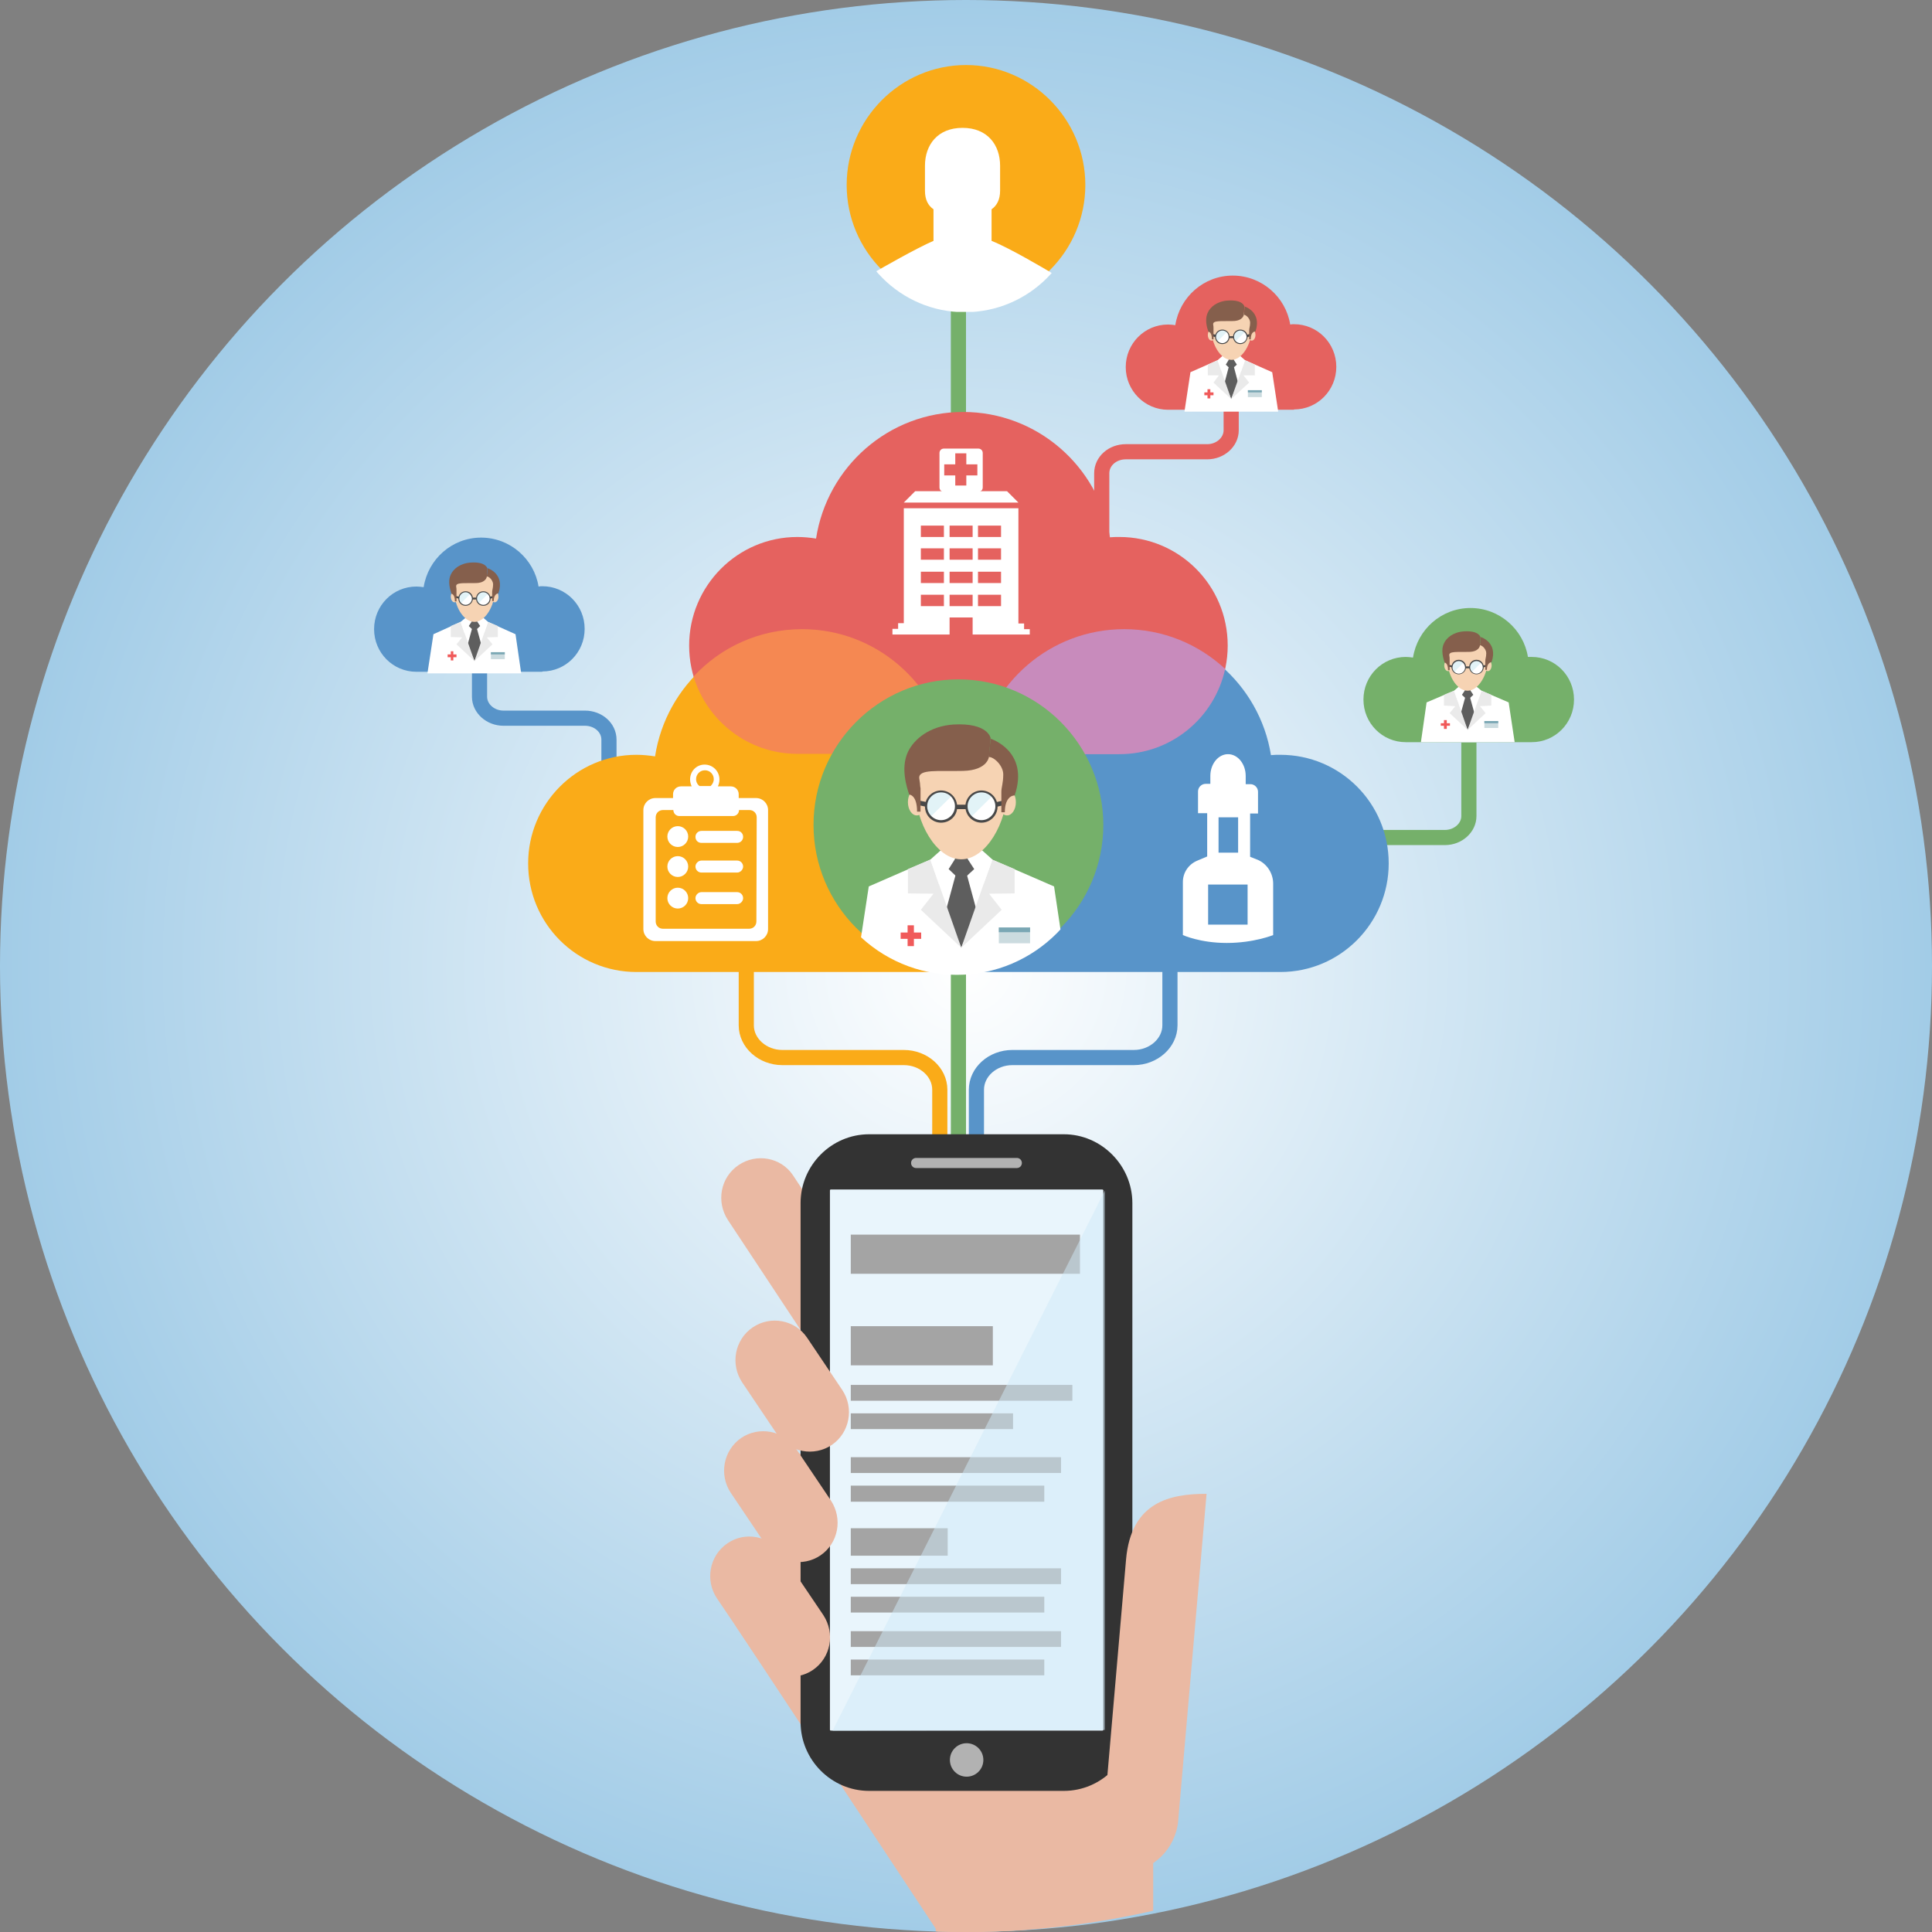 <?xml version="1.0" encoding="utf-8"?>
<!-- Generator: Adobe Illustrator 20.0.0, SVG Export Plug-In . SVG Version: 6.00 Build 0)  -->
<svg version="1.1" id="Layer_1" xmlns="http://www.w3.org/2000/svg" xmlns:xlink="http://www.w3.org/1999/xlink" x="0px" y="0px"
	 viewBox="0 0 612 612" style="enable-background:new 0 0 612 612;" xml:space="preserve">
<rect x="0" y="0" width="612" height="612" fill="#808080" stroke="none"/>
<style type="text/css">
	.st0{fill:url(#SVGID_1_);}
	.st1{clip-path:url(#SVGID_3_);}
	.st2{fill:none;stroke:#FAAB18;stroke-width:4.8;stroke-miterlimit:22.926;}
	.st3{fill:none;stroke:#5894C9;stroke-width:4.8;stroke-miterlimit:22.926;}
	.st4{fill:none;stroke:#75B06A;stroke-width:4.8;stroke-miterlimit:22.926;}
	.st5{fill:none;stroke:#E5625F;stroke-width:4.8;stroke-miterlimit:22.926;}
	.st6{clip-path:url(#SVGID_5_);fill:none;stroke:#75B06A;stroke-width:4.8;stroke-miterlimit:22.926;}
	.st7{clip-path:url(#SVGID_7_);fill:#E5625F;}
	.st8{clip-path:url(#SVGID_9_);fill:#5894C9;}
	.st9{clip-path:url(#SVGID_11_);fill:#C88BBC;}
	.st10{clip-path:url(#SVGID_13_);fill:#FAAB18;}
	.st11{clip-path:url(#SVGID_15_);fill:#F58852;}
	.st12{clip-path:url(#SVGID_17_);fill:#75B06A;}
	.st13{clip-path:url(#SVGID_19_);fill:#5894C9;}
	.st14{clip-path:url(#SVGID_21_);fill:#E5625F;}
	.st15{clip-path:url(#SVGID_23_);}
	.st16{fill:#EAB9A3;}
	.st17{fill:#333333;}
	.st18{fill:#E9F5FC;}
	.st19{fill:#B2B2B2;}
	.st20{fill:#A4A4A4;}
	.st21{opacity:0.5;fill:#D0EBF9;enable-background:new    ;}
	.st22{clip-path:url(#SVGID_25_);}
	.st23{fill:#75B06A;}
	.st24{clip-path:url(#SVGID_27_);}
	.st25{fill:#FFFFFF;}
	.st26{fill:#5E5E5E;}
	.st27{fill:#EAEAEA;}
	.st28{fill:#F6D3B3;}
	.st29{fill:#484848;}
	.st30{fill:#855F4C;}
	.st31{fill:#CBDBDF;}
	.st32{fill:#7AA7B4;}
	.st33{fill:#F05A5A;}
	.st34{fill:#E2F3F7;}
	.st35{clip-path:url(#SVGID_29_);fill:#FAAB18;}
	.st36{clip-path:url(#SVGID_31_);}
	.st37{clip-path:url(#SVGID_33_);}
	.st38{clip-path:url(#SVGID_35_);}
	.st39{clip-path:url(#SVGID_37_);}
	.st40{clip-path:url(#SVGID_39_);}
	.st41{clip-path:url(#SVGID_41_);}
	.st42{clip-path:url(#SVGID_43_);}
	.st43{clip-path:url(#SVGID_45_);fill:#FFFFFF;}
</style>
<g>
	<g>
		
			<radialGradient id="SVGID_1_" cx="306" cy="307.788" r="305.351" gradientTransform="matrix(1 0 0 -1.004 0 615.101)" gradientUnits="userSpaceOnUse">
			<stop  offset="0" style="stop-color:#FFFFFF"/>
			<stop  offset="1" style="stop-color:#A2CCE7"/>
		</radialGradient>
		<ellipse class="st0" cx="306" cy="306" rx="306" ry="306"/>
	</g>
	<g>
		<g>
			<defs>
				<ellipse id="SVGID_2_" cx="306" cy="306" rx="284" ry="306"/>
			</defs>
			<clipPath id="SVGID_3_">
				<use xlink:href="#SVGID_2_"  style="overflow:visible;"/>
			</clipPath>
			<g class="st1">
				<path class="st2" d="M297.7,379.9v-34.7c0-5.6-5.1-10.2-11.4-10.2h-38.5c-6.2,0-11.4-4.6-11.4-10.2v-34.8"/>
				<path class="st3" d="M309.3,379.9v-34.7c0-5.6,5.1-10.2,11.4-10.2h38.5c6.2,0,11.4-4.6,11.4-10.2v-34.8"/>
				<path class="st3" d="M192.9,257.6v-23.3c0-3.8-3.4-6.8-7.6-6.8h-25.8c-4.2,0-7.6-3.1-7.6-6.8v-23.3"/>
				<path class="st4" d="M424.3,295.4v-23.3c0-3.8,3.4-6.8,7.6-6.8h25.8c4.2,0,7.6-3.1,7.6-6.8v-23.3"/>
				<path class="st5" d="M349,173.2v-23.3c0-3.8,3.4-6.8,7.6-6.8h25.8c4.2,0,7.6-3.1,7.6-6.8V113"/>
			</g>
		</g>
		<g>
			<defs>
				<ellipse id="SVGID_4_" cx="306" cy="306" rx="284" ry="306"/>
			</defs>
			<clipPath id="SVGID_5_">
				<use xlink:href="#SVGID_4_"  style="overflow:visible;"/>
			</clipPath>
			<line class="st6" x1="303.6" y1="89.6" x2="303.6" y2="423.3"/>
		</g>
		<g>
			<defs>
				<ellipse id="SVGID_6_" cx="306" cy="306" rx="284" ry="306"/>
			</defs>
			<clipPath id="SVGID_7_">
				<use xlink:href="#SVGID_6_"  style="overflow:visible;"/>
			</clipPath>
			<path class="st7" d="M354.6,238.9c19,0,34.3-15.5,34.3-34.4c0-19.1-15.4-34.4-34.3-34.4c-1,0-2,0-3,0.1
				c-3.6-22.5-23.1-39.7-46.5-39.7c-23.6,0-43.1,17.4-46.6,40.1c-1.9-0.3-3.9-0.5-5.9-0.5c-19,0-34.3,15.5-34.3,34.4
				c0,19.1,15.4,34.4,34.3,34.4H354.6z"/>
		</g>
		<g>
			<defs>
				<ellipse id="SVGID_8_" cx="306" cy="306" rx="284" ry="306"/>
			</defs>
			<clipPath id="SVGID_9_">
				<use xlink:href="#SVGID_8_"  style="overflow:visible;"/>
			</clipPath>
			<path class="st8" d="M405.6,307.9c19,0,34.3-15.5,34.3-34.4c0-19.1-15.4-34.4-34.3-34.4c-1,0-2,0-3,0.1
				c-3.6-22.5-23.1-39.7-46.5-39.7c-23.6,0-43.1,17.4-46.6,40.1c-1.9-0.3-3.9-0.5-5.9-0.5c-19,0-34.3,15.5-34.3,34.4
				c0,19.1,15.4,34.4,34.3,34.4H405.6z"/>
		</g>
		<g>
			<defs>
				<ellipse id="SVGID_10_" cx="306" cy="306" rx="284" ry="306"/>
			</defs>
			<clipPath id="SVGID_11_">
				<use xlink:href="#SVGID_10_"  style="overflow:visible;"/>
			</clipPath>
			<path class="st9" d="M388.1,211.9c-8.4-7.8-19.6-12.6-32-12.6c-23.4,0-42.8,17.1-46.5,39.6h45C371,238.9,384.7,227.4,388.1,211.9
				L388.1,211.9z M303.7,238.9L303.7,238.9h-0.1H303.7z"/>
		</g>
		<g>
			<defs>
				<ellipse id="SVGID_12_" cx="306" cy="306" rx="284" ry="306"/>
			</defs>
			<clipPath id="SVGID_13_">
				<use xlink:href="#SVGID_12_"  style="overflow:visible;"/>
			</clipPath>
			<path class="st10" d="M303.6,307.9c19,0,34.3-15.5,34.3-34.4c0-19.1-15.4-34.4-34.3-34.4c-1,0-2,0-3,0.1
				c-3.6-22.5-23.1-39.7-46.5-39.7c-23.6,0-43.1,17.4-46.6,40.1c-1.9-0.3-3.9-0.5-5.9-0.5c-19,0-34.3,15.5-34.3,34.4
				c0,19.1,15.4,34.4,34.3,34.4H303.6z"/>
		</g>
		<g>
			<defs>
				<ellipse id="SVGID_14_" cx="306" cy="306" rx="284" ry="306"/>
			</defs>
			<clipPath id="SVGID_15_">
				<use xlink:href="#SVGID_14_"  style="overflow:visible;"/>
			</clipPath>
			<path class="st11" d="M303.6,238.9L303.6,238.9h-0.1H303.6L303.6,238.9z M300.6,238.9c-3.7-22.4-23.1-39.6-46.5-39.6
				c-13.6,0-25.8,5.7-34.4,15c4.3,14.2,17.4,24.5,32.9,24.5h48V238.9z"/>
		</g>
		<g>
			<defs>
				<ellipse id="SVGID_16_" cx="306" cy="306" rx="284" ry="306"/>
			</defs>
			<clipPath id="SVGID_17_">
				<use xlink:href="#SVGID_16_"  style="overflow:visible;"/>
			</clipPath>
			<path class="st12" d="M485.2,235.1c7.4,0,13.4-6,13.4-13.5s-6-13.5-13.4-13.5c-0.4,0-0.8,0-1.2,0c-1.4-8.7-9-15.5-18.2-15.5
				s-16.8,6.8-18.2,15.7c-0.8-0.1-1.5-0.2-2.3-0.2c-7.4,0-13.4,6-13.4,13.5s6,13.5,13.4,13.5H485.2z"/>
		</g>
		<g>
			<defs>
				<ellipse id="SVGID_18_" cx="306" cy="306" rx="284" ry="306"/>
			</defs>
			<clipPath id="SVGID_19_">
				<use xlink:href="#SVGID_18_"  style="overflow:visible;"/>
			</clipPath>
			<path class="st13" d="M171.8,212.7c7.4,0,13.4-6,13.4-13.5s-6-13.5-13.4-13.5c-0.4,0-0.8,0-1.2,0.1c-1.4-8.7-9-15.5-18.2-15.5
				s-16.8,6.8-18.2,15.7c-0.8-0.1-1.5-0.2-2.3-0.2c-7.4,0-13.4,6-13.4,13.5s6,13.5,13.4,13.5h39.9V212.7z"/>
		</g>
		<g>
			<defs>
				<ellipse id="SVGID_20_" cx="306" cy="306" rx="284" ry="306"/>
			</defs>
			<clipPath id="SVGID_21_">
				<use xlink:href="#SVGID_20_"  style="overflow:visible;"/>
			</clipPath>
			<path class="st14" d="M409.9,129.7c7.4,0,13.4-6,13.4-13.5s-6-13.5-13.4-13.5c-0.4,0-0.8,0-1.2,0.1c-1.4-8.7-9-15.5-18.2-15.5
				s-16.8,6.8-18.2,15.7c-0.8-0.1-1.5-0.2-2.3-0.2c-7.4,0-13.4,6-13.4,13.5c0,7.4,6,13.5,13.4,13.5h39.9V129.7z"/>
		</g>
		<g>
			<defs>
				<ellipse id="SVGID_22_" cx="306" cy="306" rx="284" ry="306"/>
			</defs>
			<clipPath id="SVGID_23_">
				<use xlink:href="#SVGID_22_"  style="overflow:visible;"/>
			</clipPath>
			<g class="st15">
				<path class="st16" d="M241.9,461.9L241.9,461.9c-5.7,3.9-7.1,11.6-3.3,17.4l69.3,104.9c3.8,5.7,11.7,7.1,17.3,3.3l0,0
					c5.7-3.9,7.1-11.6,3.3-17.4l-69.3-104.9C255.4,459.4,247.6,457.9,241.9,461.9z"/>
				<polygon class="st16" points="296.4,617.9 296.4,592.8 262.9,515.9 365.3,515.9 365.3,617.9 				"/>
				<path class="st16" d="M236.9,498.5L236.9,498.5c-5.7,3.9-7.1,11.6-3.3,17.4l67.4,102h23.9c1.3-3.6,0.8-7.8-1.4-11.2l-69.3-104.8
					C250.4,496.1,242.6,494.6,236.9,498.5z"/>
				<path class="st16" d="M233.9,369.1L233.9,369.1c-5.7,3.9-7.1,11.6-3.3,17.4l66.8,101c3.8,5.7,11.7,7.1,17.3,3.3l0,0
					c5.7-3.9,7.1-11.6,3.3-17.4l-66.8-101.1C247.4,366.6,239.6,365.2,233.9,369.1z"/>
				<g>
					<path class="st17" d="M337,359.3h-61.7c-11.9,0-21.7,9.8-21.7,21.8v164.4c0,12,9.8,21.8,21.7,21.8H337
						c11.9,0,21.7-9.8,21.7-21.8V381.1C358.7,369.2,348.9,359.3,337,359.3z"/>
					<path class="st18" d="M349.2,376.8h-86c-0.2,0-0.3,0.1-0.3,0.3v170.8c0,0.2,0.1,0.3,0.3,0.3h86c0.2,0,0.3-0.1,0.3-0.3V377.1
						C349.5,376.9,349.3,376.8,349.2,376.8z"/>
					<path class="st19" d="M322.1,366.8h-31.9c-0.9,0-1.6,0.7-1.6,1.6l0,0c0,0.9,0.7,1.6,1.6,1.6h31.9c0.9,0,1.6-0.7,1.6-1.6l0,0
						C323.7,367.5,323,366.8,322.1,366.8z"/>
					<ellipse class="st19" cx="306.2" cy="557.5" rx="5.3" ry="5.3"/>
					<g>
						<g>
							<rect x="269.5" y="391.1" class="st20" width="72.6" height="12.4"/>
						</g>
						<g>
							<rect x="269.5" y="420.1" class="st20" width="45" height="12.4"/>
						</g>
						<g>
							<rect x="269.5" y="484.1" class="st20" width="30.7" height="8.7"/>
						</g>
						<g>
							<rect x="269.5" y="496.8" class="st20" width="66.6" height="5"/>
						</g>
						<g>
							<rect x="269.5" y="505.8" class="st20" width="61.3" height="5"/>
						</g>
						<g>
							<rect x="269.5" y="516.7" class="st20" width="66.6" height="5"/>
						</g>
						<g>
							<rect x="269.5" y="525.7" class="st20" width="61.3" height="5"/>
						</g>
						<g>
							<rect x="269.5" y="461.6" class="st20" width="66.6" height="5"/>
						</g>
						<g>
							<rect x="269.5" y="470.6" class="st20" width="61.3" height="5.1"/>
						</g>
						<g>
							<rect x="269.5" y="438.7" class="st20" width="70.2" height="5"/>
						</g>
						<g>
							<rect x="269.5" y="447.7" class="st20" width="51.4" height="5"/>
						</g>
					</g>
					<polygon class="st21" points="263.7,548.3 350,377.1 350,548 					"/>
				</g>
				<path class="st16" d="M234.8,455.5L234.8,455.5c-5.7,3.9-7.1,11.7-3.3,17.4l11.1,16.5c3.8,5.7,11.7,7.1,17.3,3.3l0,0
					c5.7-3.9,7.1-11.6,3.3-17.4l-11.1-16.5C248.2,453.1,240.4,451.7,234.8,455.5z"/>
				<path class="st16" d="M230.4,488.9L230.4,488.9c-5.7,3.9-7.1,11.7-3.3,17.4l13.1,19.4c3.8,5.7,11.7,7.1,17.3,3.3l0,0
					c5.7-3.9,7.1-11.6,3.3-17.4l-13.1-19.4C243.8,486.5,236,485,230.4,488.9z"/>
				<path class="st16" d="M238.4,420.5L238.4,420.5c-5.7,3.9-7.1,11.7-3.3,17.4l11.1,16.5c3.8,5.7,11.7,7.1,17.3,3.3l0,0
					c5.7-3.9,7.1-11.7,3.3-17.4l-11.1-16.5C251.9,418.1,244.1,416.6,238.4,420.5z"/>
				<path class="st16" d="M356.9,592.8h-8.8l1-10.9l7.6-87.9c1.6-18.3,14-20.8,25.5-20.8l-9,103.7
					C372.4,585.6,365.1,592.8,356.9,592.8z"/>
			</g>
		</g>
		<g>
			<defs>
				<ellipse id="SVGID_24_" cx="306" cy="306" rx="284" ry="306"/>
			</defs>
			<clipPath id="SVGID_25_">
				<use xlink:href="#SVGID_24_"  style="overflow:visible;"/>
			</clipPath>
			<g class="st22">
				<path class="st23" d="M303.6,307.4c25.3,0,45.9-20.7,45.9-46.1s-20.6-46.1-45.9-46.1s-45.9,20.7-45.9,46.1
					S278.3,307.4,303.6,307.4z"/>
				<g>
					<g>
						<defs>
							<ellipse id="SVGID_26_" cx="303.1" cy="263.8" rx="44.8" ry="45"/>
						</defs>
						<clipPath id="SVGID_27_">
							<use xlink:href="#SVGID_26_"  style="overflow:visible;"/>
						</clipPath>
						<g class="st24">
							<polygon class="st25" points="333.9,280.8 314.3,272.3 304.5,272.3 294.7,272.3 275.2,280.8 270.9,309 304.5,309 338.1,309 
															"/>
							<polygon class="st26" points="305.9,275.7 304.5,275.7 303.1,275.7 299.6,288.6 304.5,300.2 309.4,288.6 							"/>
							<g>
								<polygon class="st27" points="294.7,272.3 304.5,300.2 291.7,288.2 295.7,283.1 287.6,283 287.6,275.3 								"/>
								<polygon class="st27" points="314.3,272.3 304.5,300.2 317.3,288.2 313.3,283.1 321.4,283 321.4,275.3 								"/>
							</g>
							<g>
								<polygon class="st25" points="294.7,272.3 298.4,269 304.5,269 297.4,280 								"/>
								<polygon class="st25" points="314.4,272.3 310.7,269 304.5,269 311.6,280 								"/>
							</g>
							<polygon class="st26" points="304.5,269 300.5,275.3 304.5,279.1 308.6,275.3 							"/>
							<g>
								<ellipse class="st28" cx="290.4" cy="254.1" rx="2.8" ry="4.2"/>
								<ellipse class="st28" cx="319" cy="254.1" rx="2.8" ry="4.2"/>
							</g>
							<path class="st28" d="M319,250.3c0,10-6.5,21.9-14.5,21.9S290,260.3,290,250.3s6.5-14.6,14.5-14.6S319,240.2,319,250.3z"/>
							<g>
								<polygon class="st29" points="317.8,255.1 313.6,256 313.6,254.5 317.8,253.6 								"/>
								<polygon class="st29" points="291.2,255.1 295.4,256 295.4,254.5 291.2,253.6 								"/>
							</g>
							<path class="st30" d="M318.3,257.3h-1.1c0,0,0-5.1,0-6.5c0-1.4,0.6-2.7,0.6-5.5s-3-5.6-4.6-5.5l0.6-5.8c0,0,12.4,3.9,7.6,18
								C321.4,251.9,318.3,251.9,318.3,257.3z"/>
							<path class="st30" d="M287.6,238.2c1.9-4,6.8-8.2,14.5-8.7c10.9-0.6,11.7,4.3,11.7,4.3l-0.5,5.8c0,0-0.3,4.4-8.2,4.6
								c-7.9,0.2-14.3-0.7-13.9,2.4l0,0c0.2,1.2,0.3,2,0.3,2.5c0,0.2,0.1,0.4,0.1,0.6l0,0l0,0c0,0.1,0,0.2,0,0.3l0,0l0,0
								c0,0.2,0,0.4,0,0.6c0,1.4,0,6.5,0,6.5h-1.1c0-5.4-2.5-5.4-2.5-5.4C287.3,249.5,285.2,243.4,287.6,238.2z"/>
							<rect x="300.9" y="254.9" class="st29" width="7" height="1.4"/>
							<ellipse class="st25" cx="298.1" cy="255.5" rx="4.8" ry="4.8"/>
							<ellipse class="st25" cx="310.9" cy="255.5" rx="4.8" ry="4.8"/>
							<ellipse class="st25" cx="310.9" cy="255.5" rx="4.8" ry="4.8"/>
							<rect x="316.4" y="293.8" class="st31" width="9.9" height="5"/>
							<rect x="316.4" y="293.8" class="st32" width="9.9" height="1.5"/>
							<polygon class="st33" points="291.8,295.4 289.5,295.4 289.5,293.1 287.5,293.1 287.5,295.4 285.3,295.4 285.3,297.4 
								287.5,297.4 287.5,299.7 289.5,299.7 289.5,297.4 291.8,297.4 							"/>
							<path class="st34" d="M298.1,250.7c-2.6,0-4.8,2.1-4.8,4.8c0,1.3,0.5,2.5,1.4,3.3l6.8-6.7
								C300.7,251.2,299.5,250.7,298.1,250.7z"/>
							<path class="st34" d="M310.9,250.7c-2.6,0-4.8,2.1-4.8,4.8c0,1.3,0.5,2.5,1.4,3.4l6.8-6.7
								C313.4,251.2,312.2,250.7,310.9,250.7z"/>
							<g>
								<g>
									<path class="st29" d="M298.1,260.6c-2.8,0-5.1-2.3-5.1-5.1c0-2.8,2.3-5.1,5.1-5.1c2.8,0,5.1,2.3,5.1,5.1
										C303.3,258.3,301,260.6,298.1,260.6z M298.1,251c-2.4,0-4.4,2-4.4,4.4c0,2.4,2,4.4,4.4,4.4s4.4-2,4.4-4.4
										C302.5,253,300.6,251,298.1,251z"/>
								</g>
								<g>
									<path class="st29" d="M310.9,260.6c-2.8,0-5.1-2.3-5.1-5.1c0-2.8,2.3-5.1,5.1-5.1c2.8,0,5.1,2.3,5.1,5.1
										C316,258.3,313.7,260.6,310.9,260.6z M310.9,251c-2.4,0-4.4,2-4.4,4.4c0,2.4,2,4.4,4.4,4.4s4.4-2,4.4-4.4
										C315.3,253,313.3,251,310.9,251z"/>
								</g>
							</g>
						</g>
					</g>
				</g>
				<g>
					<defs>
						<ellipse id="SVGID_28_" cx="306" cy="306" rx="284" ry="306"/>
					</defs>
					<clipPath id="SVGID_29_">
						<use xlink:href="#SVGID_28_"  style="overflow:visible;"/>
					</clipPath>
					<path class="st35" d="M306,96.6c20.8,0,37.8-17.1,37.8-38s-17-38-37.8-38s-37.8,17.1-37.8,38S285.2,96.6,306,96.6z"/>
				</g>
				<g>
					<defs>
						<ellipse id="SVGID_30_" cx="306" cy="306" rx="284" ry="306"/>
					</defs>
					<clipPath id="SVGID_31_">
						<use xlink:href="#SVGID_30_"  style="overflow:visible;"/>
					</clipPath>
					<g class="st36">
						<g>
							<defs>
								<ellipse id="SVGID_32_" cx="305.6" cy="61.8" rx="36.9" ry="37.1"/>
							</defs>
							<clipPath id="SVGID_33_">
								<use xlink:href="#SVGID_32_"  style="overflow:visible;"/>
							</clipPath>
							<g id="user_13_" class="st37">
								<path id="user_22_" class="st25" d="M332.7,86.2c-1.7-1-12.8-7.6-18.6-9.9v-10c1.7-1.2,2.7-3.1,2.7-5.9v-7.9
									c0-6.6-4-12-11.9-12s-11.9,5.4-11.9,12c0,0,0,1.3,0,7.9c0,2.9,1,4.7,2.7,5.9v10c-5.4,2.3-16.9,8.9-18.6,9.9
									c-2.1,1.2-2.7,2.4-2.7,5.1c0,1.1,0,6.2,0,6.2c0,0.7,0.6,1.3,1.3,1.3H334c0.7,0,1.3-0.6,1.3-1.3c0,0,0-5.1,0-6.2
									C335.3,88.6,334.8,87.4,332.7,86.2z"/>
							</g>
						</g>
						<g>
							<defs>
								<ellipse id="SVGID_34_" cx="306" cy="306" rx="284" ry="306"/>
							</defs>
							<clipPath id="SVGID_35_">
								<use xlink:href="#SVGID_34_"  style="overflow:visible;"/>
							</clipPath>
							<g class="st38">
								<polygon class="st25" points="477.9,222.5 469.3,218.8 464.9,218.8 460.6,218.8 451.9,222.5 450.1,235.1 464.9,235.1 
									479.8,235.1 								"/>
								<polygon class="st26" points="465.5,220.3 464.9,220.3 464.3,220.3 462.7,226.1 464.9,231.2 467.1,226.1 								"/>
								<g>
									<polygon class="st27" points="460.6,218.8 464.9,231.2 459.2,225.9 461,223.7 457.4,223.5 457.4,220.1 									"/>
									<polygon class="st27" points="469.3,218.8 464.9,231.2 470.6,225.9 468.8,223.7 472.4,223.5 472.4,220.1 									"/>
								</g>
								<g>
									<polygon class="st25" points="460.6,218.8 462.2,217.4 464.9,217.4 461.8,222.2 									"/>
									<polygon class="st25" points="469.3,218.8 467.6,217.4 464.9,217.4 468.1,222.2 									"/>
								</g>
								<polygon class="st26" points="464.9,217.4 463.1,220.1 464.9,221.8 466.7,220.1 								"/>
								<g>
									<ellipse class="st28" cx="458.7" cy="210.8" rx="1.2" ry="1.8"/>
									<ellipse class="st28" cx="471.3" cy="210.8" rx="1.2" ry="1.8"/>
								</g>
								<path class="st28" d="M471.3,209.1c0,4.4-2.9,9.7-6.4,9.7c-3.6,0-6.4-5.2-6.4-9.7c0-4.4,2.9-6.4,6.4-6.4
									C468.5,202.7,471.3,204.7,471.3,209.1z"/>
								<g>
									<polygon class="st29" points="470.8,211.2 468.9,211.6 468.9,211 470.8,210.6 									"/>
									<polygon class="st29" points="459,211.2 460.9,211.6 460.9,211 459,210.6 									"/>
								</g>
								<path class="st30" d="M471,212.2h-0.5c0,0,0-2.3,0-2.9s0.3-1.2,0.3-2.4c0-1.3-1.3-2.5-2-2.5l0.3-2.6c0,0,5.5,1.7,3.4,7.9
									C472.4,209.8,471,209.8,471,212.2z"/>
								<path class="st30" d="M457.4,203.8c0.8-1.8,3-3.6,6.4-3.8c4.8-0.3,5.2,1.9,5.2,1.9l-0.2,2.6c0,0-0.2,2-3.6,2
									c-3.5,0.1-6.3-0.3-6.1,1.1l0,0c0.1,0.5,0.1,0.9,0.1,1.1c0,0.1,0,0.2,0,0.3l0,0l0,0c0,0.1,0,0.1,0,0.1l0,0l0,0
									c0,0.1,0,0.2,0,0.3c0,0.6,0,2.9,0,2.9h-0.5c0-2.4-1.1-2.4-1.1-2.4C457.3,208.8,456.3,206.1,457.4,203.8z"/>
								<rect x="463.3" y="211.1" class="st29" width="3.1" height="0.6"/>
								<ellipse class="st25" cx="462.1" cy="211.4" rx="2.1" ry="2.1"/>
								<ellipse class="st25" cx="467.7" cy="211.4" rx="2.1" ry="2.1"/>
								<ellipse class="st25" cx="467.7" cy="211.4" rx="2.1" ry="2.1"/>
								<rect x="470.2" y="228.4" class="st31" width="4.4" height="2.2"/>
								<rect x="470.2" y="228.4" class="st32" width="4.4" height="0.7"/>
								<polygon class="st33" points="459.3,229.1 458.3,229.1 458.3,228.1 457.4,228.1 457.4,229.1 456.4,229.1 456.4,229.9 
									457.4,229.9 457.4,230.9 458.3,230.9 458.3,229.9 459.3,229.9 								"/>
								<path class="st34" d="M462.1,209.3c-1.2,0-2.1,0.9-2.1,2.1c0,0.6,0.2,1.1,0.6,1.5l3-3C463.2,209.5,462.7,209.3,462.1,209.3z
									"/>
								<path class="st34" d="M467.7,209.3c-1.2,0-2.1,0.9-2.1,2.1c0,0.6,0.2,1.1,0.6,1.5l3-3C468.8,209.5,468.3,209.3,467.7,209.3z
									"/>
								<g>
									<g>
										<path class="st29" d="M462.1,213.6c-1.3,0-2.3-1-2.3-2.3c0-1.3,1-2.3,2.3-2.3s2.3,1,2.3,2.3
											C464.4,212.6,463.3,213.6,462.1,213.6z M462.1,209.4c-1.1,0-2,0.9-2,2c0,1.1,0.9,2,2,2s2-0.9,2-2
											C464,210.3,463.2,209.4,462.1,209.4z"/>
									</g>
									<g>
										<path class="st29" d="M467.7,213.6c-1.3,0-2.3-1-2.3-2.3c0-1.3,1-2.3,2.3-2.3s2.3,1,2.3,2.3
											C470,212.6,469,213.6,467.7,213.6z M467.7,209.4c-1.1,0-2,0.9-2,2c0,1.1,0.9,2,2,2s2-0.9,2-2
											C469.7,210.3,468.8,209.4,467.7,209.4z"/>
									</g>
								</g>
							</g>
						</g>
						<g>
							<defs>
								<ellipse id="SVGID_36_" cx="306" cy="306" rx="284" ry="306"/>
							</defs>
							<clipPath id="SVGID_37_">
								<use xlink:href="#SVGID_36_"  style="overflow:visible;"/>
							</clipPath>
							<g class="st39">
								<polygon class="st25" points="403,117.9 394.4,114.1 390,114.1 385.7,114.1 377.1,117.9 375.2,130.4 390,130.4 404.9,130.4 
																	"/>
								<polygon class="st26" points="390.7,115.6 390,115.6 389.4,115.6 387.9,121.3 390,126.4 392.2,121.3 								"/>
								<g>
									<polygon class="st27" points="385.7,114.1 390,126.4 384.4,121.2 386.1,118.9 382.6,118.9 382.6,115.5 									"/>
									<polygon class="st27" points="394.4,114.1 390,126.4 395.7,121.2 393.9,118.9 397.5,118.9 397.5,115.5 									"/>
								</g>
								<g>
									<polygon class="st25" points="385.7,114.1 387.3,112.7 390,112.7 386.9,117.5 									"/>
									<polygon class="st25" points="394.4,114.1 392.8,112.7 390,112.7 393.2,117.5 									"/>
								</g>
								<polygon class="st26" points="390,112.7 388.3,115.5 390,117.1 391.8,115.5 								"/>
								<g>
									<ellipse class="st28" cx="383.8" cy="106.1" rx="1.2" ry="1.8"/>
									<ellipse class="st28" cx="396.5" cy="106.1" rx="1.2" ry="1.8"/>
								</g>
								<path class="st28" d="M396.5,104.3c0,4.4-2.9,9.7-6.4,9.7c-3.6,0-6.4-5.2-6.4-9.7c0-4.4,2.9-6.4,6.4-6.4
									S396.5,99.9,396.5,104.3z"/>
								<g>
									<polygon class="st29" points="395.9,106.6 394.1,107 394.1,106.3 395.9,105.8 									"/>
									<polygon class="st29" points="384.2,106.6 386,107 386,106.3 384.2,105.8 									"/>
								</g>
								<path class="st30" d="M396.2,107.5h-0.5c0,0,0-2.3,0-2.9c0-0.6,0.3-1.2,0.3-2.4c0-1.3-1.3-2.5-2-2.5l0.3-2.6
									c0,0,5.5,1.7,3.4,7.9C397.5,105,396.2,105,396.2,107.5z"/>
								<path class="st30" d="M382.6,99c0.8-1.8,3-3.6,6.4-3.8c4.8-0.3,5.2,1.9,5.2,1.9l-0.2,2.6c0,0-0.2,2-3.6,2
									c-3.5,0.1-6.3-0.3-6.1,1.1l0,0c0.1,0.5,0.1,0.9,0.1,1.1c0,0.1,0,0.2,0,0.3l0,0l0,0c0,0.1,0,0.1,0,0.1l0,0l0,0
									c0,0.1,0,0.2,0,0.3c0,0.6,0,2.9,0,2.9h-0.5c0-2.4-1.1-2.4-1.1-2.4C382.4,104,381.5,101.3,382.6,99z"/>
								<rect x="388.4" y="106.5" class="st29" width="3.1" height="0.6"/>
								<ellipse class="st25" cx="387.2" cy="106.7" rx="2.1" ry="2.1"/>
								<ellipse class="st25" cx="392.9" cy="106.7" rx="2.1" ry="2.1"/>
								<ellipse class="st25" cx="392.9" cy="106.7" rx="2.1" ry="2.1"/>
								<rect x="395.3" y="123.6" class="st31" width="4.4" height="2.2"/>
								<rect x="395.3" y="123.6" class="st32" width="4.4" height="0.7"/>
								<polygon class="st33" points="384.4,124.3 383.4,124.3 383.4,123.3 382.5,123.3 382.5,124.3 381.5,124.3 381.5,125.2 
									382.5,125.2 382.5,126.2 383.4,126.2 383.4,125.2 384.4,125.2 								"/>
								<path class="st34" d="M387.2,104.5c-1.2,0-2.1,0.9-2.1,2.1c0,0.6,0.2,1.1,0.6,1.5l3-3C388.3,104.8,387.8,104.5,387.2,104.5z
									"/>
								<path class="st34" d="M392.9,104.5c-1.2,0-2.1,0.9-2.1,2.1c0,0.6,0.2,1.1,0.6,1.5l3-3C394,104.8,393.4,104.5,392.9,104.5z"
									/>
								<g>
									<g>
										<path class="st29" d="M387.2,109c-1.3,0-2.3-1-2.3-2.3s1-2.3,2.3-2.3s2.3,1,2.3,2.3S388.5,109,387.2,109z M387.2,104.7
											c-1.1,0-2,0.9-2,2s0.9,2,2,2s2-0.9,2-2C389.2,105.5,388.3,104.7,387.2,104.7z"/>
									</g>
									<g>
										<path class="st29" d="M392.9,109c-1.3,0-2.3-1-2.3-2.3s1-2.3,2.3-2.3s2.3,1,2.3,2.3C395.1,108,394.1,109,392.9,109z
											 M392.9,104.7c-1.1,0-2,0.9-2,2s0.9,2,2,2s2-0.9,2-2C394.8,105.5,393.9,104.7,392.9,104.7z"/>
									</g>
								</g>
							</g>
						</g>
						<g>
							<defs>
								<ellipse id="SVGID_38_" cx="306" cy="306" rx="284" ry="306"/>
							</defs>
							<clipPath id="SVGID_39_">
								<use xlink:href="#SVGID_38_"  style="overflow:visible;"/>
							</clipPath>
							<g class="st40">
								<polygon class="st25" points="163.3,200.9 154.6,197 150.3,197 145.9,197 137.3,200.9 135.4,213.3 150.3,213.3 165.1,213.3 
																	"/>
								<polygon class="st26" points="150.9,198.5 150.3,198.5 149.7,198.5 148.1,204.3 150.3,209.4 152.5,204.3 								"/>
								<g>
									<polygon class="st27" points="145.9,197 150.3,209.4 144.6,204.1 146.4,201.9 142.8,201.8 142.8,198.3 									"/>
									<polygon class="st27" points="154.6,197 150.3,209.4 156,204.1 154.2,201.9 157.7,201.8 157.7,198.3 									"/>
								</g>
								<g>
									<polygon class="st25" points="145.9,197 147.6,195.6 150.3,195.6 147.1,200.5 									"/>
									<polygon class="st25" points="154.6,197 153,195.6 150.3,195.6 153.4,200.5 									"/>
								</g>
								<polygon class="st26" points="150.3,195.6 148.5,198.3 150.3,200 152.1,198.3 								"/>
								<g>
									<ellipse class="st28" cx="144" cy="189" rx="1.2" ry="1.8"/>
									<ellipse class="st28" cx="156.7" cy="189" rx="1.2" ry="1.8"/>
								</g>
								<path class="st28" d="M156.7,187.3c0,4.4-2.9,9.7-6.4,9.7c-3.6,0-6.4-5.2-6.4-9.7c0-4.4,2.9-6.4,6.4-6.4
									S156.7,182.9,156.7,187.3z"/>
								<g>
									<polygon class="st29" points="156.2,189.4 154.3,189.9 154.3,189.2 156.2,188.8 									"/>
									<polygon class="st29" points="144.4,189.4 146.3,189.9 146.3,189.2 144.4,188.8 									"/>
								</g>
								<path class="st30" d="M156.4,190.4h-0.5c0,0,0-2.3,0-2.9c0-0.6,0.3-1.2,0.3-2.4c0-1.3-1.3-2.5-2-2.5l0.3-2.6
									c0,0,5.5,1.7,3.4,7.9C157.8,188,156.4,188,156.4,190.4z"/>
								<path class="st30" d="M142.8,182c0.8-1.8,3-3.6,6.4-3.8c4.8-0.3,5.2,1.9,5.2,1.9l-0.2,2.6c0,0-0.2,2-3.6,2
									c-3.5,0.1-6.3-0.3-6.1,1.1l0,0c0.1,0.5,0.1,0.9,0.1,1.1c0,0.1,0,0.2,0,0.3l0,0l0,0c0,0.1,0,0.1,0,0.1l0,0l0,0
									c0,0.1,0,0.2,0,0.3c0,0.6,0,2.9,0,2.9h-0.5c0-2.4-1.1-2.4-1.1-2.4C142.7,187,141.7,184.3,142.8,182z"/>
								<rect x="148.7" y="189.3" class="st29" width="3.1" height="0.6"/>
								<ellipse class="st25" cx="147.5" cy="189.6" rx="2.1" ry="2.1"/>
								<ellipse class="st25" cx="153.1" cy="189.6" rx="2.1" ry="2.1"/>
								<ellipse class="st25" cx="153.1" cy="189.6" rx="2.1" ry="2.1"/>
								<rect x="155.5" y="206.6" class="st31" width="4.4" height="2.2"/>
								<rect x="155.5" y="206.6" class="st32" width="4.4" height="0.7"/>
								<polygon class="st33" points="144.6,207.3 143.6,207.3 143.6,206.3 142.8,206.3 142.8,207.3 141.8,207.3 141.8,208.2 
									142.8,208.2 142.8,209.2 143.6,209.2 143.6,208.2 144.6,208.2 								"/>
								<path class="st34" d="M147.5,187.5c-1.2,0-2.1,0.9-2.1,2.1c0,0.6,0.2,1.1,0.6,1.5l3-3C148.6,187.7,148,187.5,147.5,187.5z"
									/>
								<path class="st34" d="M153.1,187.5c-1.2,0-2.1,0.9-2.1,2.1c0,0.6,0.2,1.1,0.6,1.5l3-3C154.2,187.7,153.7,187.5,153.1,187.5z
									"/>
								<g>
									<g>
										<path class="st29" d="M147.5,191.9c-1.3,0-2.3-1-2.3-2.3c0-1.3,1-2.3,2.3-2.3s2.3,1,2.3,2.3
											C149.8,190.9,148.7,191.9,147.5,191.9z M147.5,187.6c-1.1,0-2,0.9-2,2c0,1.1,0.9,2,2,2s2-0.9,2-2
											C149.4,188.5,148.5,187.6,147.5,187.6z"/>
									</g>
									<g>
										<path class="st29" d="M153.1,191.9c-1.3,0-2.3-1-2.3-2.3c0-1.3,1-2.3,2.3-2.3s2.3,1,2.3,2.3
											C155.4,190.9,154.4,191.9,153.1,191.9z M153.1,187.6c-1.1,0-2,0.9-2,2c0,1.1,0.9,2,2,2s2-0.9,2-2
											C155.1,188.5,154.2,187.6,153.1,187.6z"/>
									</g>
								</g>
							</g>
						</g>
						<g>
							<defs>
								<ellipse id="SVGID_40_" cx="306" cy="306" rx="284" ry="306"/>
							</defs>
							<clipPath id="SVGID_41_">
								<use xlink:href="#SVGID_40_"  style="overflow:visible;"/>
							</clipPath>
							<g class="st41">
								<g id="hospital_4_">
									<path class="st25" d="M311.3,143.5c0-0.8-0.6-1.4-1.4-1.4H299c-0.8,0-1.4,0.6-1.4,1.4v10.9c0,0.8,0.6,1.4,1.4,1.4h10.9
										c0.8,0,1.4-0.6,1.4-1.4V143.5z M309.6,150.6h-3.5v3.5h-3.5v-3.5h-3.5v-3.5h3.5v-3.5h3.5v3.5h3.5V150.6z"/>
								</g>
								<g id="building_57_">
									<path class="st25" d="M322.6,159.2h-36.3l3.6-3.6h9.1l1.8-1.8h7.3l1.8,1.8h9.1L322.6,159.2z M326.2,199.2v1.8h-18.1v-5.4
										h-7.3v5.4h-18.1v-1.8h1.8v-1.8h1.8V161h36.3v36.5h1.8v1.8H326.2z M299,188.4h-7.3v3.6h7.3V188.4z M299,181.1h-7.3v3.6h7.3
										V181.1z M299,173.7h-7.3v3.6h7.3V173.7z M299,166.5h-7.3v3.6h7.3V166.5z M308.1,188.4h-7.3v3.6h7.3V188.4z M308.1,181.1
										h-7.3v3.6h7.3V181.1z M308.1,173.7h-7.3v3.6h7.3V173.7z M308.1,166.5h-7.3v3.6h7.3V166.5z M317.1,188.4h-7.3v3.6h7.3V188.4
										z M317.1,181.1h-7.3v3.6h7.3V181.1z M317.1,173.7h-7.3v3.6h7.3V173.7z M317.1,166.5h-7.3v3.6h7.3V166.5z"/>
								</g>
							</g>
						</g>
						<g>
							<defs>
								<ellipse id="SVGID_42_" cx="306" cy="306" rx="284" ry="306"/>
							</defs>
							<clipPath id="SVGID_43_">
								<use xlink:href="#SVGID_42_"  style="overflow:visible;"/>
							</clipPath>
							<g class="st42">
								<path class="st25" d="M234,252.8v-1.2c0-1.4-1.1-2.5-2.5-2.5h-4.1c0.3-0.6,0.5-1.4,0.5-2.2c0-2.6-2.1-4.7-4.7-4.7
									s-4.6,2.1-4.6,4.7c0,0.8,0.2,1.5,0.5,2.2h-3.4c-1.4,0-2.5,1.1-2.5,2.5v1.2h-5.6c-2.1,0-3.8,1.7-3.8,3.8v37.7
									c0,2.1,1.7,3.8,3.8,3.8h31.9c2.1,0,3.8-1.7,3.8-3.8v-37.7c0-2.1-1.7-3.8-3.8-3.8H234z M220.5,246.8c0-1.5,1.2-2.8,2.8-2.8
									c1.5,0,2.8,1.2,2.8,2.8c0,0.9-0.4,1.6-1,2.2h-3.5C220.9,248.5,220.5,247.7,220.5,246.8z M239.6,291.9c0,1.3-1,2.3-2.3,2.3
									H210c-1.3,0-2.3-1-2.3-2.3v-33c0-1.3,1-2.3,2.3-2.3h3.3c0,1,0.8,1.9,1.9,1.9h17c1,0,1.9-0.8,1.9-1.9h3.3
									c1.3,0,2.3,1,2.3,2.3L239.6,291.9L239.6,291.9z"/>
								<ellipse class="st25" cx="214.7" cy="265" rx="3.3" ry="3.3"/>
								<path class="st25" d="M233.5,263.2h-11.3c-1,0-1.9,0.8-1.9,1.9s0.8,1.9,1.9,1.9h11.3c1,0,1.9-0.8,1.9-1.9
									C235.4,264,234.6,263.2,233.5,263.2z"/>
								<ellipse class="st25" cx="214.7" cy="274.5" rx="3.3" ry="3.3"/>
								<path class="st25" d="M233.5,272.6h-11.3c-1,0-1.9,0.9-1.9,1.9s0.8,1.9,1.9,1.9h11.3c1,0,1.9-0.9,1.9-1.9
									S234.6,272.6,233.5,272.6z"/>
								<ellipse class="st25" cx="214.7" cy="284.5" rx="3.3" ry="3.3"/>
								<path class="st25" d="M233.5,282.6h-11.3c-1,0-1.9,0.9-1.9,1.9s0.8,1.9,1.9,1.9h11.3c1,0,1.9-0.9,1.9-1.9
									S234.6,282.6,233.5,282.6z"/>
							</g>
						</g>
						<g>
							<defs>
								<ellipse id="SVGID_44_" cx="306" cy="306" rx="284" ry="306"/>
							</defs>
							<clipPath id="SVGID_45_">
								<use xlink:href="#SVGID_44_"  style="overflow:visible;"/>
							</clipPath>
							<path class="st43" d="M396,271.4v-13.7h2.5v-6.9c0-1.3-1.1-2.4-2.4-2.4h-1.5l0,0v-2.6c0-3.8-2.5-6.9-5.6-6.9l0,0
								c-3.1,0-5.6,3.1-5.6,6.9v2.5l0,0h-1.5c-1.3,0-2.4,1.1-2.4,2.4v6.9h2.9v13.7l-3.3,1.4c-2.7,1.2-4.4,3.8-4.4,6.7v16.8
								c0,0,5.4,2.5,13.9,2.5c8.6,0,14.7-2.5,14.7-2.5v-16.3c0-3.2-1.9-6.2-4.8-7.5L396,271.4z M392.2,270.1H386v-11.2h6.2V270.1z
								 M395.2,292.9h-12.5v-12.7h12.5V292.9z"/>
						</g>
					</g>
				</g>
			</g>
		</g>
	</g>
</g>
</svg>
